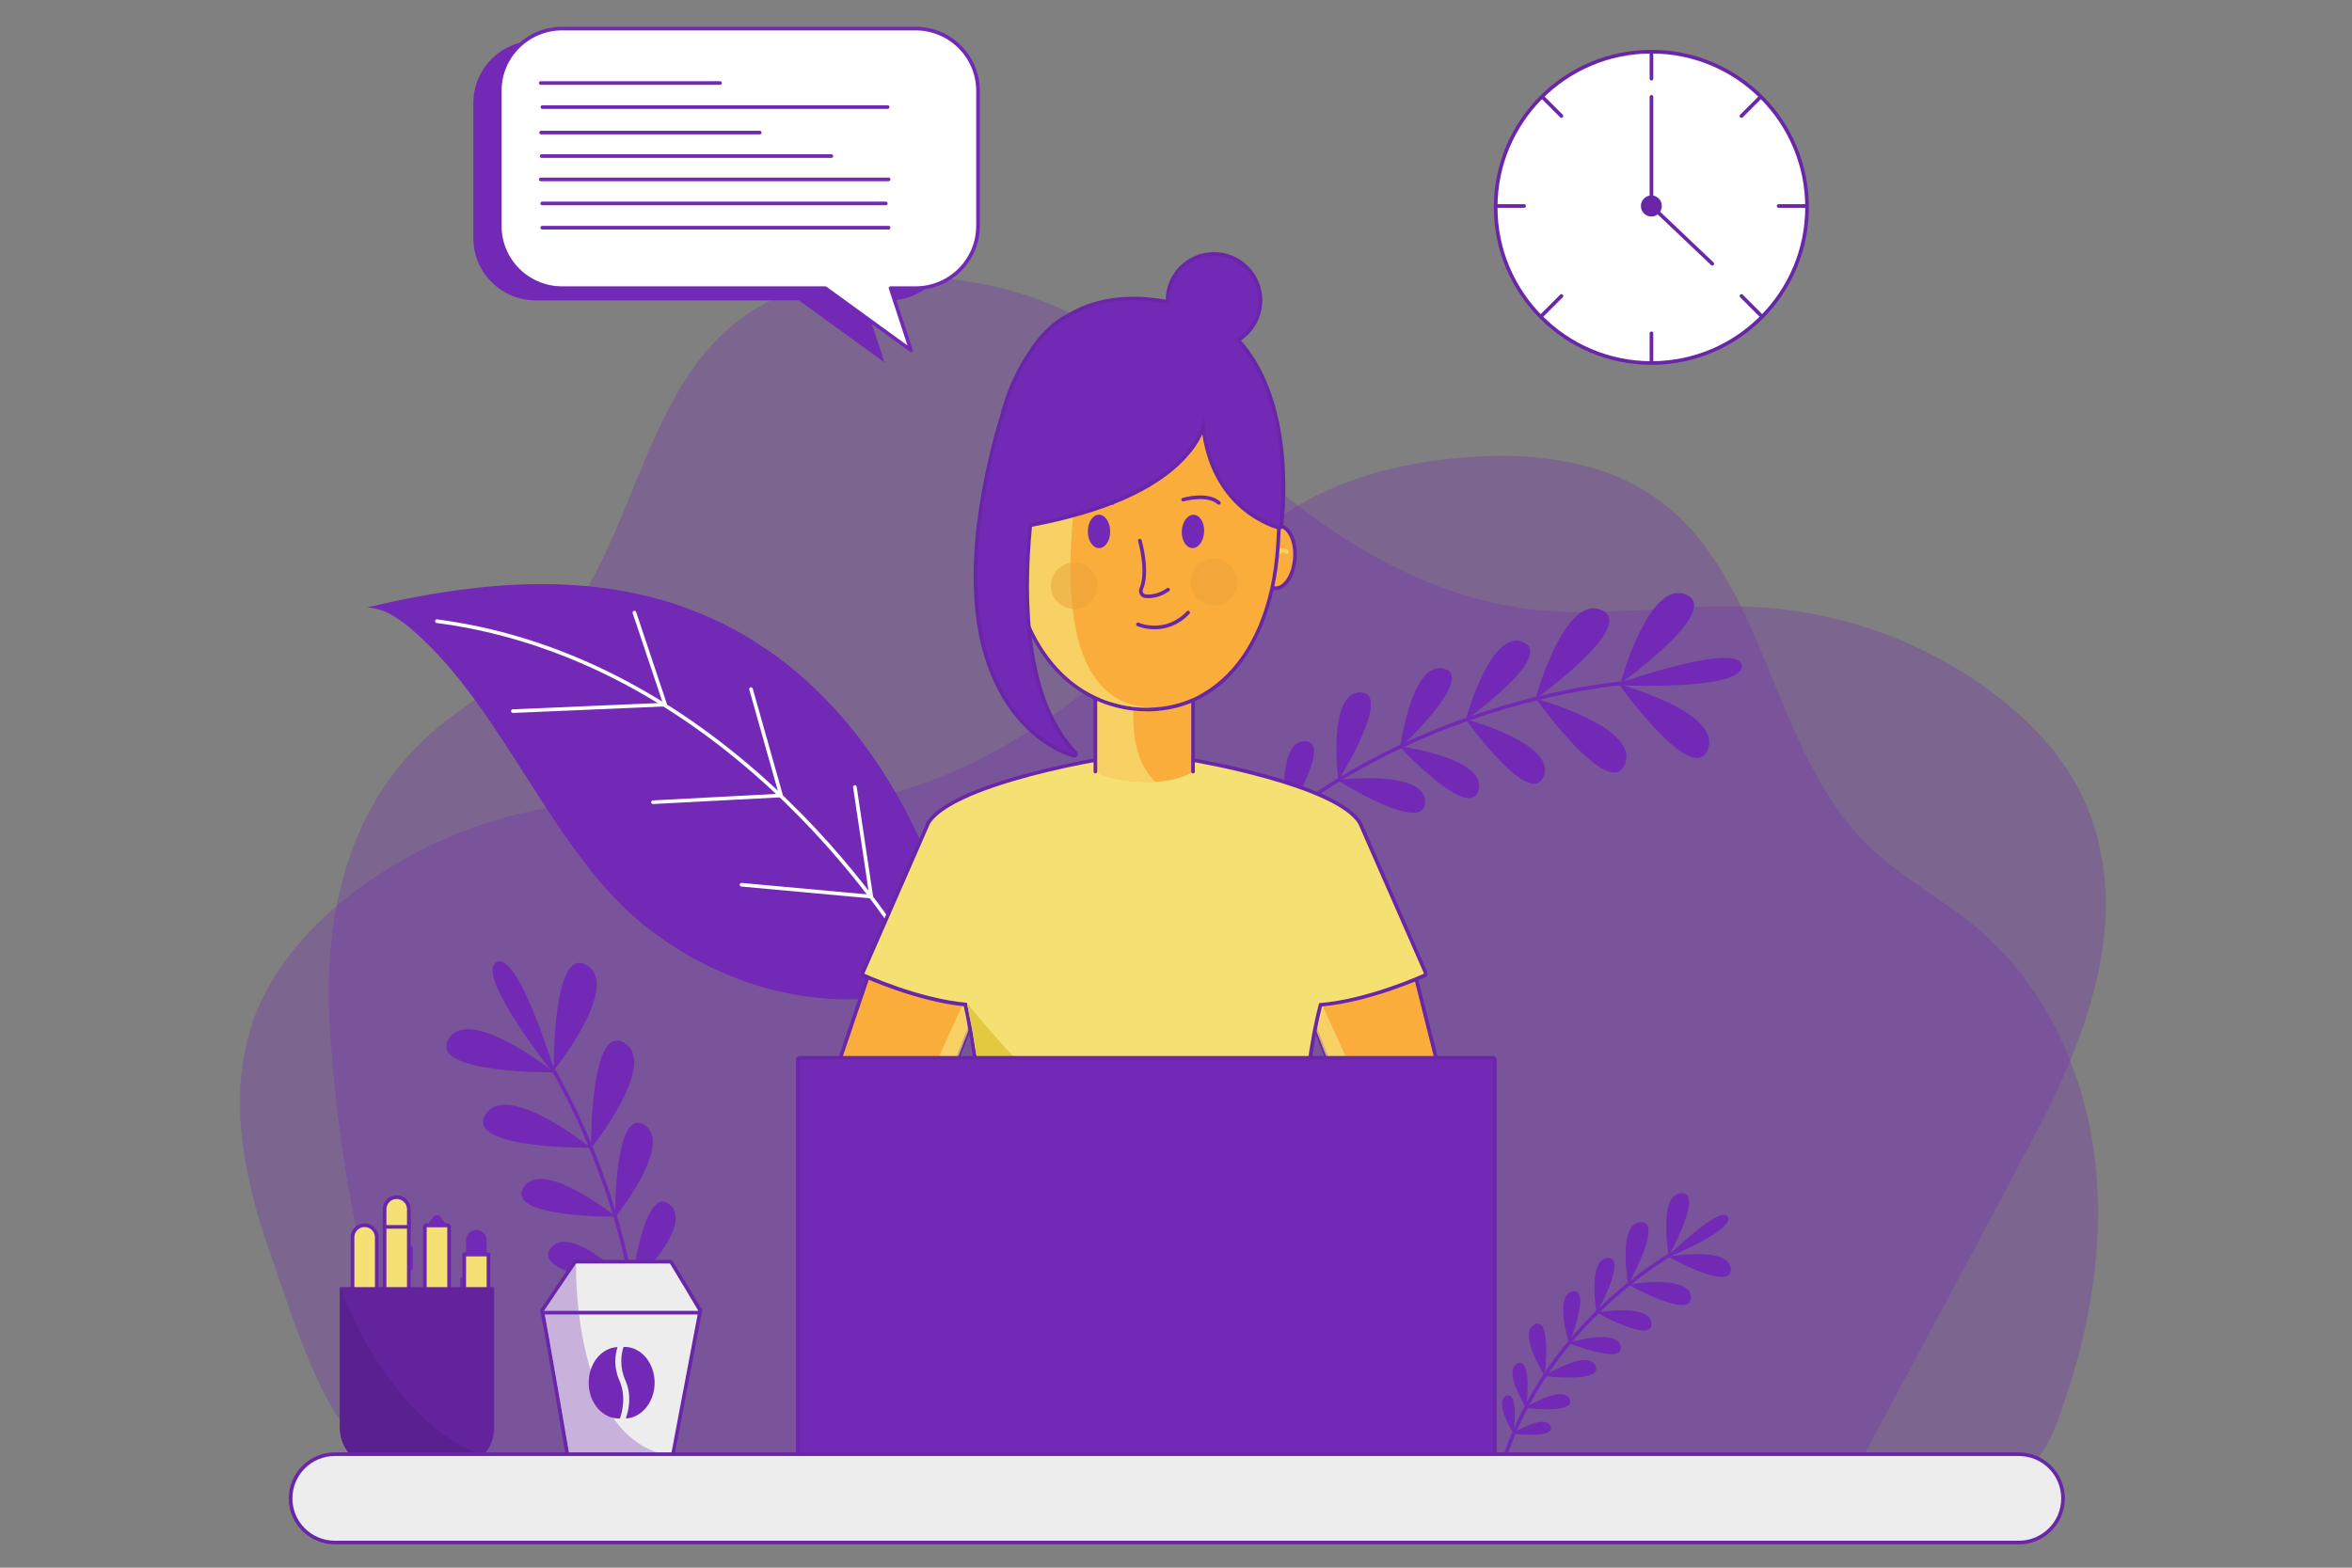 <svg id="eLQGmN9ZWFP1" xmlns="http://www.w3.org/2000/svg" xmlns:xlink="http://www.w3.org/1999/xlink"
    viewBox="0 0 1500 1000" shape-rendering="geometricPrecision" text-rendering="geometricPrecision">
    <rect x="0" y="0" width="1500" height="1000" fill="#808080" stroke="none"/>
    <style><![CDATA[
#eLQGmN9ZWFP63_tr {animation: eLQGmN9ZWFP63_tr__tr 6000ms linear infinite normal forwards}@keyframes eLQGmN9ZWFP63_tr__tr { 0% {transform: translate(742.9px,613.4px) rotate(0deg);animation-timing-function: cubic-bezier(0.42,0,0.58,1)} 50% {transform: translate(742.9px,613.4px) rotate(11.32deg);animation-timing-function: cubic-bezier(0.42,0,0.58,1)} 100% {transform: translate(742.9px,613.4px) rotate(0deg)}} #eLQGmN9ZWFP99_tr {animation: eLQGmN9ZWFP99_tr__tr 6000ms linear infinite normal forwards}@keyframes eLQGmN9ZWFP99_tr__tr { 0% {transform: translate(634.8px,647.3px) rotate(0deg);animation-timing-function: cubic-bezier(0.42,0,0.58,1)} 50% {transform: translate(634.8px,647.3px) rotate(17.049deg);animation-timing-function: cubic-bezier(0.42,0,0.58,1)} 100% {transform: translate(634.8px,647.3px) rotate(0deg)}} #eLQGmN9ZWFP199_tr {animation: eLQGmN9ZWFP199_tr__tr 6000ms linear infinite normal forwards}@keyframes eLQGmN9ZWFP199_tr__tr { 0% {transform: translate(1010.506px,209.9px) rotate(0deg);animation-timing-function: cubic-bezier(0.42,0,0.58,1)} 50% {transform: translate(1010.506px,209.9px) rotate(179.431deg);animation-timing-function: cubic-bezier(0.42,0,0.58,1)} 100% {transform: translate(1010.506px,209.9px) rotate(360.422deg)}} #eLQGmN9ZWFP256_to {animation: eLQGmN9ZWFP256_to__to 6000ms linear infinite normal forwards}@keyframes eLQGmN9ZWFP256_to__to { 0% {transform: translate(502.4px,204.15px);animation-timing-function: cubic-bezier(0.42,0,0.58,1)} 50% {transform: translate(437.843px,204.15px);animation-timing-function: cubic-bezier(0.42,0,0.58,1)} 100% {transform: translate(502.4px,204.15px)}}
]]></style>
    <g transform="matrix(1.162 0 0 1.162-120.979-112.503)">
        <g>
            <path
                d="M253.2,787.2c-15.2-42.5-25.1-89.8-9.4-132.1c10.6-28.5,32.2-51.9,56.6-70.1c38.2-28.3,84.8-45.2,132.2-48.1c43.5-2.7,87.3,6.1,130.6,1.1c68.1-7.9,127.8-49.4,176.9-97.1c24.5-23.8,47.7-49.8,77.2-67c28.3-16.5,61-24.1,93.7-26.2c34.9-2.4,71.9,1.9,100.8,21.7c62.6,43.1,63.4,139.1,118,192c17.8,17.2,40.3,28.8,59.2,44.7c37.2,31.2,59,78.4,64.8,126.6c5.9,48.1-3.2,97.3-19.9,142.8-3.5,9.5-7.6,19.2-15.3,25.6-1.2,1-2.5,1.9-3.9,2.7h-881.7c-10.6-3.1-21.3-6.4-27.4-10.9-25.5-19-41.9-76.5-52.4-105.7Z"
                opacity="0.3" fill="#7229b5" />
            <path
                d="M1193,772.6c-23.2,43.5-46.6,86.9-69.8,130.4-3.1,5.8-6.4,11.9-11.9,15.6-7.1,4.8-16.3,4.8-24.9,4.5-46.3-1.3-92.6-2.1-139-2.6q-160.2-1.4-320.4-2.9-71.9-.6-143.8-1.3c-31.3-.3-62.5.9-93.8,1-15.9.1-32.7-3-44.5-13.7-9.8-8.9-14.7-21.8-18.9-34.4-22.9-67.4-36.7-137.9-40.9-209-3.7-61,9.9-122.6,58.7-163.6c18.2-15.3,39.8-26.4,56.9-42.9c52.4-50.8,53.1-142.9,113.3-184.3c27.7-19,63.2-23.1,96.7-20.9c31.4,2.1,62.8,9.4,90,25.2c28.3,16.5,50.5,41.5,74,64.4c47.2,45.8,104.5,85.5,169.9,93.2c41.5,4.8,83.6-3.7,125.3-1.1c45.6,2.7,90.2,19,126.9,46.2c23.5,17.4,44.2,39.9,54.4,67.3c22.2,59.9-2.1,122.7-30.2,176q-13.9,26.5-28,52.9Z"
                opacity="0.3" fill="#7229b5" />
        </g>
        <g>
            <g>
                <g>
                    <g>
                        <path
                            d="M1020.6,786.5c5.7-.9,32.9-4.5,33.4,7c.6,12.8-34.4-6.9-34.4-6.9s.4,0,1-.1Z"
                            fill="#7229b5" />
                    </g>
                    <g>
                        <path d="M1020,786.2c0,0,19.7-35,6.8-34.4-12.8.6-6.8,34.4-6.8,34.4Z"
                            fill="#7229b5" />
                    </g>
                    <g>
                        <path d="M997.8,802c0,0,34.9,19.7,34.4,6.9-.6-12.9-34.4-6.9-34.4-6.9Z"
                            fill="#7229b5" />
                    </g>
                    <g>
                        <path d="M997.7,802c0,0,19.7-34.9,6.8-34.3-12.8.5-6.8,34.3-6.8,34.3Z"
                            fill="#7229b5" />
                    </g>
                    <g>
                        <path d="M980.3,817.3c0,0,30.7,17.3,30.2,6.1-.6-11.3-30.2-6.1-30.2-6.1Z"
                            fill="#7229b5" />
                    </g>
                    <g>
                        <path d="M980.4,817.6c0,0,17.3-30.7,6-30.2-11.2.6-6,30.2-6,30.2Z"
                            fill="#7229b5" />
                    </g>
                    <g>
                        <path d="M964.8,834c0,0,30.6,12.4,28.8,2-1.9-10.4-28.8-2-28.8-2Z"
                            fill="#7229b5" />
                    </g>
                    <g>
                        <path d="M965.3,834.5c0,0,12.4-30.6,2-28.8s-2,28.8-2,28.8Z" fill="#7229b5" />
                    </g>
                    <g>
                        <g>
                            <path d="M951.5,852.2c0,0,32.8,4,28.3-5.6-4.4-9.6-28.3,5.6-28.3,5.6Z"
                                fill="#7229b5" />
                        </g>
                        <g>
                            <path d="M951.9,852.1c0,0,4.1-32.7-5.5-28.3-9.6,4.5,5.5,28.3,5.5,28.3Z"
                                fill="#7229b5" />
                        </g>
                    </g>
                    <g>
                        <g>
                            <path d="M941.1,869.7c0,0,28.4,3.5,24.5-4.8-3.8-8.3-24.5,4.8-24.5,4.8Z"
                                fill="#7229b5" />
                        </g>
                        <g>
                            <path d="M941.8,869.8c0,0,3.5-28.3-4.8-24.5-8.3,3.9,4.8,24.5,4.8,24.5Z"
                                fill="#7229b5" />
                        </g>
                    </g>
                    <g>
                        <g>
                            <path d="M934.1,883.8c0,0,24.3,3,21-4.1s-21,4.1-21,4.1Z" fill="#7229b5" />
                        </g>
                        <g>
                            <path d="M934.9,884c0,0,3-24.2-4.1-20.9s4.1,20.9,4.1,20.9Z"
                                fill="#7229b5" />
                        </g>
                    </g>
                </g>
            </g>
            <path d="M1018.1,787.7c0,0,38.4-15.7,34.4-22.9-4.1-7.1-34.4,22.9-34.4,22.9Z"
                fill="#7229b5" />
            <path d="M1025.7,782.8c0,0-84.6,44.1-102.2,139" fill="none" stroke="#7229b5"
                stroke-width="2" />
        </g>
        <g>
            <g>
                <g>
                    <g>
                        <path
                            d="M408.1,685.5c0,0-69.3.7-57.8-18.3c10.4-17,48.6,11.1,56.4,17.1.9.8,1.4,1.2,1.4,1.2Z"
                            fill="#7229b5" />
                    </g>
                    <g>
                        <path d="M408,684.5c0,0-.8-69.4,18.2-57.8s-18.2,57.8-18.2,57.8Z"
                            fill="#7229b5" />
                    </g>
                    <g>
                        <path d="M428.4,726.9c0,0-69.4.8-57.8-18.2s57.8,18.2,57.8,18.2Z"
                            fill="#7229b5" />
                    </g>
                    <g>
                        <path d="M428.5,727.1c0,0-.7-69.4,18.3-57.8c18.9,11.6-18.3,57.8-18.3,57.8Z"
                            fill="#7229b5" />
                    </g>
                    <g>
                        <path d="M442.1,764.7c0,0-60.8.7-50.7-16c10.2-16.6,50.7,16,50.7,16Z"
                            fill="#7229b5" />
                    </g>
                    <g>
                        <path d="M441.7,765.1c0,0-.6-60.9,16-50.8c16.7,10.2-16,50.8-16,50.8Z"
                            fill="#7229b5" />
                    </g>
                    <g>
                        <path d="M451.7,802.9c0,0-56.7-6.7-45.2-21c11.4-14.2,45.2,21,45.2,21Z"
                            fill="#7229b5" />
                    </g>
                    <g>
                        <path d="M450.6,803.2c0,0,6.7-56.7,21-45.2c14.2,11.4-21,45.2-21,45.2Z"
                            fill="#7229b5" />
                    </g>
                </g>
            </g>
            <path d="M409.6,688.4c0,0-45.1-55.9-33.1-63.3c12.1-7.5,33.1,63.3,33.1,63.3Z"
                fill="#7229b5" />
            <path d="M402.1,674.6c0,0,56,84,55.3,196.4" fill="none" stroke="#7229b5"
                stroke-width="2" stroke-linecap="round" stroke-linejoin="round" />
        </g>
        <g id="eLQGmN9ZWFP63_tr" transform="translate(742.9,613.4) rotate(0)">
            <g transform="translate(-742.9,-613.4)">
                <g>
                    <g>
                        <g>
                            <path
                                d="M994.3,472.9c9.5,2.8,54.7,17.1,47.1,35.5-8.5,20.5-48.8-36-48.8-36s.6.1,1.7.5Z"
                                fill="#7229b5" />
                        </g>
                        <g>
                            <path
                                d="M993.5,472c0,0,56.5-40.3,35.9-48.8-20.5-8.5-35.9,48.8-35.9,48.8Z"
                                fill="#7229b5" />
                        </g>
                        <g>
                            <path d="M947.1,480.4c0,0,40.3,56.5,48.8,36s-48.8-36-48.8-36Z"
                                fill="#7229b5" />
                        </g>
                        <g>
                            <path d="M946.9,480.4c0,0,56.5-40.2,36-48.8-20.5-8.5-36,48.8-36,48.8Z"
                                fill="#7229b5" />
                        </g>
                        <g>
                            <path
                                d="M908.5,491.6c0,0,35.3,49.6,42.8,31.5c7.5-18-42.8-31.5-42.8-31.5Z"
                                fill="#7229b5" />
                        </g>
                        <g>
                            <path
                                d="M908.5,492.1c0,0,49.6-35.3,31.5-42.8-18-7.4-31.5,42.8-31.5,42.8Z"
                                fill="#7229b5" />
                        </g>
                        <g>
                            <path
                                d="M872,506.4c0,0,38.8,41.8,43.6,24.2c4.8-17.7-43.6-24.2-43.6-24.2Z"
                                fill="#7229b5" />
                        </g>
                        <g>
                            <path
                                d="M872.5,507.4c0,0,41.8-38.8,24.1-43.5-17.6-4.8-24.1,43.5-24.1,43.5Z"
                                fill="#7229b5" />
                        </g>
                        <g>
                            <g>
                                <path
                                    d="M837.9,525c0,0,48.3,30.4,48.4,12.1c0-18.3-48.4-12.1-48.4-12.1Z"
                                    fill="#7229b5" />
                            </g>
                            <g>
                                <path
                                    d="M838.6,525.3c0,0,30.4-48.3,12.1-48.4-18.3,0-12.1,48.4-12.1,48.4Z"
                                    fill="#7229b5" />
                            </g>
                        </g>
                        <g>
                            <g>
                                <path d="M808.7,544.8c0,0,41.9,26.3,42,10.5c0-15.8-42-10.5-42-10.5Z"
                                    fill="#7229b5" />
                            </g>
                            <g>
                                <path
                                    d="M809.7,545.6c0,0,26.4-41.9,10.5-41.9-15.8-.1-10.5,41.9-10.5,41.9Z"
                                    fill="#7229b5" />
                            </g>
                        </g>
                        <g>
                            <g>
                                <path
                                    d="M787.5,561.8c0,0,35.7,22.5,35.8,8.9c0-13.5-35.8-8.9-35.8-8.9Z"
                                    fill="#7229b5" />
                            </g>
                            <g>
                                <path d="M788.5,562.7c0,0,22.4-35.8,8.9-35.8s-8.9,35.8-8.9,35.8Z"
                                    fill="#7229b5" />
                            </g>
                        </g>
                    </g>
                </g>
                <path d="M989.4,472.9c0,0,71.7,3.6,70.6-10.6-1.1-14.1-70.6,10.6-70.6,10.6Z"
                    fill="#7229b5" />
                <path d="M1004.9,470.9c0,0-164.8,6.9-262,142.5" fill="none" stroke="#7229b5"
                    stroke-width="2" />
            </g>
        </g>
        <g id="eLQGmN9ZWFP99_tr" transform="translate(634.8,647.3) rotate(0)">
            <g transform="translate(-634.8,-647.3)">
                <g>
                    <g>
                        <path
                            d="M459.1,605.9C407.5,565.6,381,486.5,331,443.1c-7.7-6.7-16.1-12.5-25.5-12.8c75.4-18,153.9-22.8,221,24.1c36.4,25.4,66.4,64.6,86.6,112.7c1.3,3.3,22.1,64.2,19.5,65.3C574.3,657.5,509,645,459.1,605.9Z"
                            fill="#7229b5" />
                    </g>
                </g>
                <g>
                    <path d="M602.8,619.2c0,0-92.6-159.5-258.9-181.4" fill="none" stroke="#fff"
                        stroke-width="2" stroke-linecap="round" stroke-linejoin="round" />
                    <path d="M452.3,433.1l16.9,50.5-83.6,3.6" fill="none" stroke="#fff"
                        stroke-width="2" stroke-linecap="round" stroke-linejoin="round" />
                    <path d="M516.3,475.1l16.5,58.4-70.3,3.7" fill="none" stroke="#fff"
                        stroke-width="2" stroke-linecap="round" stroke-linejoin="round" />
                    <path d="M573.3,528.8l9,60.2-71.2-6.5" fill="none" stroke="#fff"
                        stroke-width="2" stroke-linecap="round" stroke-linejoin="round" />
                </g>
            </g>
        </g>
        <g>
            <g>
                <g>
                    <g>
                        <g>
                            <path
                                d="M653.6,617.1l-11.5,29.1-75.6,192.2-7.9-28.5-8.4-87.7l32.4-95.6Z"
                                fill="#faad3b" stroke="#6a26a8" stroke-width="2" />
                            <g style="mix-blend-mode:multiply" opacity="0.7">
                                <path d="M642.1,646.2L566.5,838.4l-7.9-28.5l75.6-165.4Z"
                                    fill="#f5e073" />
                            </g>
                        </g>
                        <g>
                            <path d="M912,756.3l-10,50.3-6.3,31.8L820,646.2l-11.5-29.1l71,9.5Z"
                                fill="#faad3b" stroke="#6a26a8" stroke-width="2" />
                            <g style="mix-blend-mode:multiply" opacity="0.7">
                                <path d="M902,806.6l-6.3,31.8L820,646.2l8-1.7Z" fill="#f5e073" />
                            </g>
                        </g>
                        <g>
                            <g>
                                <g>
                                    <path
                                        d="M646.6,757.3q-.4,0-.7-.3c-.2-.2-.3-.5-.3-.7q0-2.5-.1-4.9v-2.4l-.1-1.4q0-1.2-.1-2.5-.2-2.8-.3-5.6-.4-5-.8-9.9v-.5q-.1-.6-.1-1.1l-.1-2.2v-1.2q-.1-1.3-.2-2.6l-.3-5.6q-.3-5-.7-9.9l-.3-2.9-.3-3.2c-.1-1.1-.2-2.1-.3-3l-.2-1.3q-.2-1.8-.4-3.5l-.1-1.1-.4-3q-.2-1.4-.4-2.8v-.6q-.2-1.2-.4-2.3l-.5-3.8q-.2-.9-.3-1.8c-.1-1-.3-1.9-.4-2.8q-.7-4-1.3-7.9c-.2-.7-.3-1.4-.4-2.1q-.4-2.4-.9-4.8l-.2-1.1q-.3-1.7-.7-3.3-.7-3.7-1.3-6.9c-26.4-2.6-55.6-15.9-55.9-16-.5-.3-.8-.9-.5-1.4l36-82.3c8.2-13,40.4-23,65.9-29.2c12.9-3,23.1-4.9,25.4-5.3q.2-.1.4-.1c0,0,26.4,2.4,26.4,2.4s27.2-2.4,27.2-2.4q.2,0,.4.1c5.3.9,78.4,13.9,91.2,34.4l36.1,82.4c.2.5,0,1.1-.5,1.4-.3.1-30.5,13.9-57.2,16.1-11.4,43.8-10.7,104.6-10.7,105.2s-.5,1-1,1l-25.1.4-37.9.6-44.1.7-5.2.1c0,0-58.3.9-58.3.9Z"
                                        fill="#f5e073" />
                                    <path
                                        d="M705.5,513l.5.1l25.6,2.3l27.1-2.4q.1,0,.2,0q.3,0,.7.2c5.8.9,78.7,14,91.7,34.7q.1.2.2.3l36,82.3c.4,1,0,2.2-1,2.7-1.2.5-30.2,13.7-56.8,16.1C818.5,693,819.2,753,819.2,753.6c0,1.1-.9,2-2,2l-25.1.4-37.9.6-44.1.7-5.2.1-23.1.3-35.1.6q-.1,0-.1,0c-.5,0-1-.2-1.4-.6s-.6-.9-.6-1.4c0-1.5,0-3-.1-4.9v-2.5l-.1-1.2q0-1.3-.1-2.5-.2-2.8-.3-5.6c-.3-3.7-.5-7-.8-10v-.5q-.1-.5-.1-1.1v-.6l-.1-1.6v-1.2q-.1-1.2-.2-2.5l-.3-5.6c-.2-3.3-.4-6.6-.7-9.9l-.1-1.4-.2-1.4q-.1-.9-.1-1.7-.1-.8-.2-1.6v-.2q-.2-1.4-.3-2.8l-.2-1.4q-.2-1.7-.4-3.3q0-.3,0-.6c-.1-.2-.1-.4-.1-.6l-.3-2-.1-1q-.2-1.4-.4-2.8v-.4q-.2-1.3-.4-2.5l-.2-1.4-.2-1.4-.1-1q-.1-.9-.3-1.8c-.1-.9-.3-1.8-.4-2.7q-.7-4.1-1.3-7.9c-.2-.7-.3-1.4-.4-2.2q-.4-2.3-.9-4.6l-.2-1.2c-.2-1.1-.4-2.2-.6-3.3q-.7-3.3-1.3-6.2c-26.3-2.7-54.3-15.5-55.5-16-.9-.5-1.4-1.7-1-2.7l36.1-82.3q.1-.1.1-.3c8.3-13.1,40.8-23.3,66.5-29.4c12.5-3,22.6-4.9,25.2-5.3q.4-.2.8-.2.1,0,.2,0Zm26.1,4.4l-25.7-2.3-.6-.1-.1.1c-.1,0-11.1,1.9-25.4,5.3-23.9,5.7-57.2,15.8-65.3,28.6l-36,82.3c0,0,29.6,13.7,56.3,16q.7,3.6,1.5,7.7.3,1.6.7,3.3.5,2.9,1.1,5.9.2,1.1.3,2.1.7,3.9,1.3,8q.3,1.3.5,2.7c.1.9.3,1.9.4,2.8q.2,1.4.4,2.8t.4,2.9q.2,1.4.4,2.9.2,1.4.4,2.9q0,.6.1,1.2c.2,1.6.4,3.2.6,4.8q.1,1.5.3,3q.1,1.6.3,3.2.1,1.5.3,2.9.4,5,.7,10q.2,2.8.3,5.6c.1,1.2.2,2.5.2,3.7c0,.7.1,1.5.1,2.2c0,.6.1,1.1.1,1.6q.4,4.9.8,10q.1,2.8.3,5.6.1,1.8.2,3.7q0,1.3,0,2.6.1,2.4.1,4.9l35.2-.6l23-.3l5.3-.1l44.1-.7L792,754l25.2-.4c0,0-.9-61.6,10.9-106.1c27-2.1,57.6-16.2,57.6-16.2L849.6,549c-12.9-20.6-90.4-33.9-90.7-33.9v-.1Z"
                                        fill="#6a26a8" fill-rule="evenodd" />
                                </g>
                            </g>
                        </g>
                        <path
                            d="M754.2,754.6l-44.1.7-5.3.1-58.2.9q0-2.5-.1-4.9q0-1.3,0-2.6-.1-1.9-.2-3.7-.2-2.8-.3-5.6-.4-5.1-.8-10c0-.5-.1-1-.1-1.6c0-.7-.1-1.5-.1-2.2c0-1.2-.1-2.5-.2-3.7q-.1-2.8-.3-5.6-.3-5-.7-10-.2-1.4-.3-2.9-.2-1.6-.3-3.2-.2-1.5-.3-3c-.2-1.6-.4-3.2-.6-4.8q-.1-.6-.1-1.2-.2-1.5-.4-2.9-.2-1.5-.4-2.9-.2-1.5-.4-2.9t-.4-2.8c-.1-.9-.3-1.9-.4-2.8q-.2-1.4-.5-2.7-.6-4.1-1.3-8-.1-1-.3-2.1-.6-3-1.1-5.9-.4-1.7-.7-3.3-.8-4.1-1.5-7.7c0,0,56.5,72.8,119.4,107.3Z"
                            fill="#e3c940" />
                    </g>
                    <g>
                        <g>
                            <g>
                                <path
                                    d="M758.9,459.8v60.6c0,0-6.3,4.8-20.7,5.6q-2.1.1-4.4.1c-10,0-17.4-1.5-22.1-3-4.3-1.4-6.4-2.7-6.4-2.7v-54.1Z"
                                    fill="#faad3b" />
                                <g style="mix-blend-mode:multiply" opacity="0.7">
                                    <path
                                        d="M738.2,526q-2.1.1-4.4.1c-10,0-17.4-1.5-22.1-3-4.3-1.4-6.4-2.7-6.4-2.7v-49.8L726.8,481c0,0-4.8,29.4,11.4,45Z"
                                        fill="#f5e073" />
                                </g>
                                <path d="M705.3,520.4v-54.1l53.6-6.5v60.6" fill="none"
                                    stroke="#6a26a8" stroke-width="2" stroke-linecap="round"
                                    stroke-linejoin="round" />
                            </g>
                            <g>
                                <g>
                                    <g>
                                        <path
                                            d="M667.5,401.9c.6,9.5-3.2,17.4-8.5,17.8-5.4.4-10.3-6.9-10.9-16.4-.7-9.4,3.1-17.4,8.4-17.7c5.4-.4,10.3,6.9,11,16.3Z"
                                            fill="#faad3b" stroke="#6a26a8" stroke-width="2" />
                                        <g style="mix-blend-mode:multiply">
                                            <g style="mix-blend-mode:multiply" opacity="0.7">
                                                <path
                                                    d="M651.7,399c1.4-1.4,3.6-1.5,5.3-.5c2,1.2,2.7,3.5,3.3,5.6.5,1.4-1.8,2-2.2.6-.4-1.2-.7-2.6-1.6-3.6-.8-.9-2.2-1.4-3.2-.5-1,1.1-2.7-.6-1.6-1.6Z"
                                                    fill="#f5e073" />
                                            </g>
                                        </g>
                                    </g>
                                    <g>
                                        <path
                                            d="M806.3,385.6c5.4.3,9.2,8.3,8.5,17.7-.7,9.5-5.6,16.8-10.9,16.4-5.4-.4-9.2-8.3-8.5-17.8.7-9.4,5.6-16.7,10.9-16.3Z"
                                            fill="#faad3b" stroke="#6a26a8" stroke-width="2" />
                                        <g style="mix-blend-mode:multiply">
                                            <g style="mix-blend-mode:multiply" opacity="0.7">
                                                <path
                                                    d="M809.5,400.6c-.9-.9-2.3-.4-3.1.5-.9,1-1.3,2.4-1.6,3.6-.5,1.4-2.7.8-2.3-.6.6-2.1,1.4-4.4,3.3-5.6c1.7-1,3.9-.9,5.4.5c1,1-.6,2.7-1.7,1.6Z"
                                                    fill="#f5e073" />
                                            </g>
                                        </g>
                                    </g>
                                    <g>
                                        <g>
                                            <g>
                                                <path
                                                    d="M733.7,486.3c-5.8,0-11.5-.7-17-2.2-4.2-1.1-8.2-2.5-11.9-4.3-1.3-.7-2.6-1.3-3.7-1.9-1.8-1-3.7-2.3-5.8-3.7-16.7-11.7-28.4-31-33.8-55.9-2.4-11.1-3.5-23.2-3.4-36-.1-3.1-.1-6.1.1-9v-.3-.1c1.7-30.6,16.1-57.4,38.5-71.8q2.3-1.5,4.6-2.7c8.8-4.9,18.3-7.5,28.2-7.7q.9,0,1.8,0c12.4,0,24.7,3.7,35.5,10.9c20,13.1,34.3,37.1,38.2,64l.1,1c.5,3.7.9,7.5,1,11.3q0,4.1,0,7.9l-.2,3.7c-.3,8.7-1.1,17.1-2.6,25-5.4,29.7-19.1,52.3-38.5,63.5q-2.2,1.4-5.1,2.8l-.6-.8.4.9-.2.1c-7.3,3.2-15.2,5-23.5,5.3q-1.1,0-2.1,0Z"
                                                    fill="#faad3b" />
                                                <path
                                                    d="M767.4,300.7c20.2,13.3,34.7,37.5,38.6,64.8l.1.9c.5,3.8.9,7.7,1,11.5q0,4.1,0,8l-.2,3.7c-.3,8.7-1.2,17.2-2.6,25.1-5.5,30-19.3,52.8-38.9,64.2-1.5.9-3.3,1.9-5.3,2.8l-.2.1-.2.1c-7.4,3.3-15.4,5.1-23.9,5.4q-1.1,0-2.1,0c-5.9,0-11.7-.7-17.3-2.2-4.2-1.1-8.2-2.6-12-4.4q-2.1-1-3.8-1.9c-1.8-1.1-3.8-2.3-5.9-3.8-16.9-11.8-28.7-31.4-34.2-56.5-2.4-11.1-3.5-23.3-3.4-36.1-.1-3.2-.1-6.3.1-9.1q0-.3,0-.5c1.8-30.9,16.3-58,39-72.5c1.5-1,3.1-2,4.6-2.8c9-4.9,18.6-7.5,28.6-7.8q1,0,1.9,0c12.6,0,25,3.8,36.1,11Zm-37.9-9c-9.9.2-19.3,2.9-27.7,7.6q-2.3,1.2-4.6,2.6c-21.5,13.8-36.3,40.4-38,71.3c0,.1,0,.1,0,.1q-.2,4.5-.1,9c-.1,13.2,1.1,25.1,3.3,35.8c5.7,26,18,44.4,33.4,55.3c1.9,1.3,3.8,2.5,5.8,3.6q1.8,1,3.7,1.9c3.7,1.8,7.6,3.2,11.6,4.2c5.5,1.5,11.1,2.2,16.8,2.2q1,0,2.1,0c8.1-.3,15.9-2,23.1-5.3q.2,0,.4-.1c1.7-.8,3.4-1.7,5-2.7c18.6-10.8,32.5-32.2,38.1-62.9c1.3-7.7,2.2-15.9,2.5-24.8q.1-1.8.2-3.7q0-3.8,0-7.8c-.1-3.9-.5-7.6-1-11.3l-.1-1c-4-27.4-18.3-50.5-37.7-63.3-10.5-6.9-22.4-10.7-35-10.7q-.9,0-1.8,0Z"
                                                    fill="#6a26a8" fill-rule="evenodd" />
                                            </g>
                                            <path
                                                d="M745.2,420.5c-4.8,3.4-9.3,3.9-12.4,3.6-1.9-.2-3.1-2.2-2.3-4.1c4.1-9.5-.8-26.4-.8-26.4"
                                                fill="none" stroke="#6a26a8" stroke-width="2"
                                                stroke-linecap="round" stroke-linejoin="round" />
                                            <path d="M728.7,439.6c0,0,15.1,6.6,27.5-6.5" fill="none"
                                                stroke="#6a26a8" stroke-width="2"
                                                stroke-linecap="round" stroke-linejoin="round" />
                                            <path d="M753.5,371.1c0,0,13.2-3.9,19.6,1.8" fill="none"
                                                stroke="#6a26a8" stroke-width="2"
                                                stroke-linecap="round" stroke-linejoin="round" />
                                            <path d="M695.3,371.1c0,0,13.2-3.9,19.5,1.8" fill="none"
                                                stroke="#6a26a8" stroke-width="2"
                                                stroke-linecap="round" stroke-linejoin="round" />
                                            <g style="mix-blend-mode:multiply" opacity="0.7">
                                                <path
                                                    d="M735.8,485.3c-6.4.2-12.8-.5-18.9-2.2-4-1-7.9-2.4-11.6-4.2q-1.9-.9-3.7-1.9c-2-1.1-3.9-2.3-5.8-3.6-15.4-10.9-27.7-29.3-33.4-55.3-2.2-10.7-3.4-22.6-3.3-35.8q-.1-4.5.1-9c0,0,0,0,0-.1c1.7-30.9,16.5-57.5,38-71.3l5.4,22.5c0,0-26.5,103.8,2.7,144.7c6.8,9.5,16.6,15.6,30.5,16.2Z"
                                                    fill="#f5e073" />
                                            </g>
                                        </g>
                                        <g>
                                            <g style="mix-blend-mode:multiply" opacity="0.5">
                                                <path
                                                    d="M782.8,419.3c-1.6,6.9-8.5,11.2-15.4,9.5-6.8-1.6-11.1-8.5-9.5-15.4c1.7-6.8,8.6-11.1,15.4-9.5c6.9,1.7,11.2,8.6,9.5,15.4Z"
                                                    fill="#e8a137" />
                                                <path
                                                    d="M706.1,421.3c-1.6,6.9-8.5,11.2-15.4,9.5-6.8-1.6-11.1-8.5-9.5-15.3c1.7-6.9,8.5-11.2,15.4-9.5c6.9,1.6,11.2,8.5,9.5,15.3Z"
                                                    fill="#e8a137" />
                                            </g>
                                            <g>
                                                <g>
                                                    <g>
                                                        <g>
                                                            <path
                                                                d="M765,388.1c0,5.1-2.7,9.4-6.1,9.6s-6.2-3.7-6.2-8.8c0-5,2.8-9.3,6.2-9.5s6.1,3.7,6.1,8.7Z"
                                                                fill="#7229b5" />
                                                            <path
                                                                d="M713.4,387.8c.3,5.1-2.2,9.5-5.6,9.9s-6.4-3.4-6.6-8.4c-.3-5.1,2.2-9.5,5.6-9.9s6.3,3.4,6.6,8.4Z"
                                                                fill="#7229b5" />
                                                        </g>
                                                    </g>
                                                </g>
                                            </g>
                                        </g>
                                    </g>
                                </g>
                            </g>
                        </g>
                    </g>
                </g>
            </g>
            <g>
                <path
                    d="M693.7,511.7q-.1,0-.3,0c-.9-.3-22.3-5.7-38.1-31.9-19.3-32.2-21-80-4.9-142c1.1-4.3,2.3-8.7,3.6-12.8.3-1,.6-2.1.9-3.2c3.7-12.3,8.6-22.9,14.6-31.7c6.2-9.5,13.3-16.3,21-20.1c10.2-6.1,22.2-9.3,35.6-9.3c6,0,12.3.6,18.8,1.8q0-.4,0-.8c0-14,11.4-25.5,25.5-25.5c14,0,25.5,11.5,25.5,25.5c0,8.9-4.7,17.1-12.2,21.8C816,318.9,807.4,385,807.3,385.7c0,.3-.2.5-.4.7q-.3.2-.6.2-.1,0-.2-.1c-.4-.1-36.6-9.2-41.6-55-4.5,13-22.6,40.1-94.9,53.7-4,41.2-2.8,96.1,24.8,124.8.3.3.4.8.1,1.2-.1.3-.5.5-.8.5Z"
                    fill="#7229b5" />
                <path
                    d="M770.4,237.2c13.5,0,24.5,11,24.5,24.5c0,9.3-5.2,17.4-12.8,21.5c33.4,35.3,24.2,102.4,24.2,102.4s-39.6-9.5-41.3-61.3c0,0-.1,42.2-96.3,60-4,40.3-3.5,96.7,25,126.4c0,0-81.9-19.8-42.4-172.6q1.8-6.8,3.7-12.8.4-1.6.9-3.2c3.4-11.6,8.2-22.3,14.4-31.4c6.5-9.9,13.4-16.3,20.6-19.8c9.7-5.8,21.3-9.2,35.2-9.2c6,0,12.4.6,19.3,1.9q.3.1.6.2-.1-1-.1-2.1c0-13.5,11-24.5,24.5-24.5Zm0-2c-14.5,0-26.3,11.7-26.5,26.1-6.2-1-12.1-1.6-17.8-1.6-13.6,0-25.7,3.2-36.1,9.4-7.9,3.9-15.1,10.8-21.3,20.5-6.1,8.8-11.1,19.5-14.8,31.9q-.4,1.5-.8,3.3c-1.3,4.1-2.6,8.4-3.7,12.8-16.1,62.3-14.4,110.3,5.1,142.7c15.9,26.6,37.8,32.1,38.7,32.3q.2.1.5.1c.7,0,1.4-.4,1.7-1c.5-.8.3-1.8-.3-2.4C667.9,481,666.6,427,670.5,386c39.6-7.5,67.8-19.9,83.9-37c4.8-5.1,7.8-9.8,9.6-13.8c3.1,20.9,12.8,33.5,21,40.7c10.4,9,20.4,11.5,20.9,11.6q.2.1.4.1.6,0,1.1-.4c.5-.3.8-.8.9-1.4.4-2.7,8.7-66.2-23.1-102.1c7.3-4.9,11.7-13.1,11.7-22c0-14.6-11.9-26.5-26.5-26.5Z"
                    fill="#6a26a8" fill-rule="evenodd" />
            </g>
        </g>
        <g>
            <path
                d="M543,903.3c-.5,0-1-.4-1-1v-223.9c0-.5.5-1,1-1h380.5c.5,0,1,.5,1,1v223.9c0,.6-.5,1-1,1Z"
                fill="#7229b5" />
            <path
                d="M925.5,678.5v223.8c0,1.1-.9,2-2,2h-380.5c-1.1,0-2-.9-2-2v-223.8c0-1.2.9-2,2-2h380.5c1.1,0,2,.8,2,2Zm-382.5,0v223.8h380.5v-223.8Z"
                fill="#6a26a8" fill-rule="evenodd" />
        </g>
        <g>
            <g>
                <path
                    d="M417.7,902.8c-.5,0-.9-.3-1-.8-3.9-23-14.3-83.2-14.9-85.2-.1-.3-.1-.7.1-.9.2-.3.5-.5.8-.5h84.7c.3,0,.6.2.8.4s.3.5.2.8l-15.2,79.7q0,.1,0,.2l-1.1,5.5c0,.5-.5.8-.9.8Z"
                    fill="#ededed" />
                <path
                    d="M489,815.2c.4.4.5,1,.4,1.6l-15.2,79.7q0,.1,0,.2l-1.1,5.5c-.2.9-1,1.6-1.9,1.6h-53.5c-1,0-1.8-.7-2-1.6-5.6-33-14.3-82.9-14.9-85.1-.2-.6-.1-1.3.3-1.8s1-.9,1.6-.9h84.7c.6,0,1.2.3,1.6.8Zm-86.3,1.2c.7,2,15,85.4,15,85.4h53.5l1-5.7h.1l15.1-79.7Zm84.8,2"
                    fill="#6a26a8" fill-rule="evenodd" />
            </g>
            <g>
                <path
                    d="M444.4,875.5q-.4,0-.8,0c-9,0-16.4-8.8-16.4-19.6c0-10.6,7-19.2,15.8-19.6-1.3,4.4-2.2,11,1.1,18.4c3.4,7.7,2,15.6.3,20.8Z"
                    fill="#7229b5" />
                <path
                    d="M447.6,875.5c1.8-5.2,3.2-13.1-.2-20.8-3.3-7.4-2.5-14-1.1-18.4q.3-.1.6-.1c9.1,0,16.5,8.8,16.5,19.7c0,10.5-7,19.1-15.8,19.6Z"
                    fill="#7229b5" />
            </g>
            <g>
                <path
                    d="M402.7,817.4c-.4,0-.7-.2-.9-.5-.1-.3-.1-.7.1-1l8.2-12.1l9.4-14c.2-.3.5-.4.8-.4h51.5c.4,0,.7.2.9.5l8.3,13.9l7.3,12.1c.2.3.2.7,0,1-.2.4-.5.5-.9.5Z"
                    fill="#ededed" />
                <path
                    d="M473.5,789.3l8.4,14l7.3,12.1c.3.6.3,1.4,0,2-.4.7-1,1-1.8,1h-84.7c-.7,0-1.4-.4-1.7-1-.4-.7-.4-1.5.1-2.1l8.1-12.1l9.4-13.9c.4-.6,1-.9,1.7-.9h51.5c.7,0,1.4.3,1.7.9Zm-53.2,1.1l-9.4,13.9-8.2,12.1h84.7l-7.2-12.1-8.4-13.9Z"
                    fill="#6a26a8" fill-rule="evenodd" />
            </g>
        </g>
        <g>
            <path
                d="M1095.9,210.6c0,47.2-38.2,85.5-85.4,85.5s-85.5-38.3-85.5-85.5s38.3-85.4,85.5-85.4s85.4,38.2,85.4,85.4Z"
                fill="#fff" stroke="#6a26a8" stroke-width="2" stroke-linecap="round"
                stroke-linejoin="round" />
            <g>
                <g>
                    <path d="M1010.5,125.2v14.8" fill="#fff" stroke="#6a26a8" stroke-width="2"
                        stroke-linecap="round" stroke-linejoin="round" />
                    <path d="M1010.5,279.8v14.8" fill="#fff" stroke="#6a26a8" stroke-width="2"
                        stroke-linecap="round" stroke-linejoin="round" />
                </g>
                <g>
                    <path d="M925.8,209.9h14.8" fill="#fff" stroke="#6a26a8" stroke-width="2"
                        stroke-linecap="round" stroke-linejoin="round" />
                    <path d="M1080.3,209.9h14.9" fill="#fff" stroke="#6a26a8" stroke-width="2"
                        stroke-linecap="round" stroke-linejoin="round" />
                </g>
            </g>
            <g>
                <g>
                    <path d="M950.6,150l10.5,10.5" fill="#fff" stroke="#6a26a8" stroke-width="2"
                        stroke-linecap="round" stroke-linejoin="round" />
                    <path d="M1059.9,259.3l10.5,10.5" fill="#fff" stroke="#6a26a8" stroke-width="2"
                        stroke-linecap="round" stroke-linejoin="round" />
                </g>
                <g>
                    <path d="M950.6,269.8l10.5-10.5" fill="#fff" stroke="#6a26a8" stroke-width="2"
                        stroke-linecap="round" stroke-linejoin="round" />
                    <path d="M1059.9,160.5l10.5-10.5" fill="#fff" stroke="#6a26a8" stroke-width="2"
                        stroke-linecap="round" stroke-linejoin="round" />
                </g>
            </g>
            <path
                d="M1016.2,209.9c0,3.2-2.6,5.8-5.7,5.8-3.2,0-5.8-2.6-5.8-5.8s2.6-5.8,5.8-5.8c3.1,0,5.7,2.6,5.7,5.8Z"
                fill="#6a26a8" />
            <g id="eLQGmN9ZWFP199_tr" transform="translate(1010.506,209.9) rotate(0)">
                <path d="M1043.9,241.6l-33.4-31.7v-59.9" transform="translate(-1010.506,-209.9)"
                    fill="none" stroke="#6a26a8" stroke-width="2" stroke-linecap="round"
                    stroke-linejoin="round" />
            </g>
        </g>
        <path
            d="M472.2,896.1l-1,5.7h-53.5c0,0-14.3-83.4-15-85.4l8.2-12.1l9.4-13.9c0,0-.3,11,1.4,26c3.3,29.4,14.4,73.7,50.5,79.7Z"
            opacity="0.3" fill="#7229b5" />
        <g>
            <g>
                <g>
                    <path
                        d="M343.9,849.3q-.3,0-.7-.1c-3.3-.3-5.9-3.4-5.9-6.9v-71.9c0-.6.4-1,1-1h11.3c.5,0,1,.4,1,1v72.2c0,1.8-.7,3.5-2,4.7-1.2,1.3-2.9,2-4.7,2Z"
                        fill="#f5e073" />
                    <path
                        d="M351.6,770.4v72.2c0,4.2-3.5,7.7-7.7,7.7q-.4,0-.8-.1c-3.8-.4-6.8-3.8-6.8-7.9v-71.9c0-1.2.9-2,2-2h11.3c1.1,0,2,.8,2,2Zm-13.3,0v71.9c0,2.9,2.1,5.6,5,5.9q.3.1.6.1c3.1,0,5.7-2.6,5.7-5.7v-72.2Z"
                        fill="#6a26a8" fill-rule="evenodd" />
                </g>
                <path d="M349.6,769.8v.6h-11.3v-.6l3.7-5c1-1.2,2.9-1.2,3.8,0Z" fill="#7229b5" />
            </g>
            <g>
                <path d="M327.5,779.1l3.2,2.3v11.9l-3.2,2.8Z" fill="#7229b5" />
                <g>
                    <g>
                        <path
                            d="M321.8,833.9c-3.6,0-6.6-3-6.6-6.7v-58.9h13.3v58.9c0,3.7-3,6.7-6.7,6.7Z"
                            fill="#f5e073" />
                        <path
                            d="M329.5,827.2c0,4.2-3.4,7.7-7.7,7.7-4.2,0-7.6-3.5-7.6-7.7v-59.9h15.3Zm-13.3-57.8v57.8c0,3.2,2.5,5.7,5.6,5.7c3.2,0,5.7-2.5,5.7-5.7v-57.8Z"
                            fill="#6a26a8" fill-rule="evenodd" />
                    </g>
                    <g>
                        <path d="M315.2,770.3v-9.7c0-3.7,3-6.6,6.6-6.6c3.7,0,6.7,2.9,6.7,6.6v9.7Z"
                            fill="#f5e073" />
                        <path
                            d="M329.5,760.6v10.7h-15.3v-10.7c0-4.2,3.4-7.6,7.6-7.6c4.3,0,7.7,3.4,7.7,7.6Zm-13.3,0v8.7h11.3v-8.7c0-3.1-2.5-5.6-5.7-5.6-3.1,0-5.6,2.5-5.6,5.6Z"
                            fill="#6a26a8" fill-rule="evenodd" />
                    </g>
                </g>
            </g>
            <g>
                <path
                    d="M304.2,849.3c-3.6,0-6.6-3-6.6-6.7v-66.6c0-3.7,3-6.6,6.6-6.6c3.7,0,6.7,2.9,6.7,6.6v66.6c0,3.7-3,6.7-6.7,6.7Z"
                    fill="#f5e073" />
                <path
                    d="M311.9,776v66.6c0,4.2-3.5,7.7-7.7,7.7s-7.6-3.5-7.6-7.7v-66.6c0-4.2,3.4-7.6,7.6-7.6s7.7,3.4,7.7,7.6Zm-13.3,0v66.6c0,3.1,2.5,5.7,5.6,5.7s5.7-2.6,5.7-5.7v-66.6c0-3.1-2.6-5.6-5.7-5.6s-5.6,2.5-5.6,5.6Z"
                    fill="#6a26a8" fill-rule="evenodd" />
            </g>
            <g>
                <path d="M359.9,813.2l-3.2-2.9v-11.8l3.2-2.4Z" fill="#7229b5" />
                <g>
                    <g>
                        <path
                            d="M365.6,850.9c-3.7,0-6.7-2.9-6.7-6.6v-58.9h13.3v58.9c0,3.7-3,6.6-6.6,6.6Z"
                            fill="#f5e073" />
                        <path
                            d="M373.2,844.3c0,4.2-3.4,7.6-7.6,7.6s-7.7-3.4-7.7-7.6v-59.9h15.3Zm-13.3-57.9v57.9c0,3.1,2.6,5.7,5.7,5.7s5.6-2.6,5.6-5.7v-57.9Z"
                            fill="#6a26a8" fill-rule="evenodd" />
                    </g>
                    <path d="M365.6,772c3.1,0,5.6,2.6,5.6,5.7v8.7h-11.3v-8.7c0-3.1,2.6-5.7,5.7-5.7Z"
                        fill="#7229b5" />
                </g>
            </g>
            <path
                d="M375.3,803.4v77.4c0,5.8-2.3,11.1-6.1,15-3.9,4-9.3,6.5-15.4,6.5h-41.6c-11.9,0-21.5-9.6-21.5-21.5v-77.4Z"
                fill="#62239c" />
            <path
                d="M369.2,895.8c-3.9,4-9.3,6.5-15.4,6.5h-41.6c-11.9,0-21.5-9.6-21.5-21.5v-77.4c0,0,25.4,73.1,78.5,92.4Z"
                fill="#5a208f" />
        </g>
        <g>
            <path
                d="M287.9,943.6c-13.4,0-24.3-10.9-24.3-24.2c0-13.4,10.9-24.3,24.3-24.3h924.2c13.4,0,24.3,10.9,24.3,24.3c0,13.3-10.9,24.2-24.3,24.2Z"
                fill="#ededed" />
            <path
                d="M1237.4,919.4c0,13.9-11.4,25.2-25.3,25.2h-924.2c-13.9,0-25.3-11.3-25.3-25.2c0-14,11.4-25.3,25.3-25.3h924.2c13.9,0,25.3,11.3,25.3,25.3ZM287.9,896.1c-12.9,0-23.3,10.4-23.3,23.3c0,12.8,10.4,23.2,23.3,23.2h924.2c12.9,0,23.3-10.4,23.3-23.2c0-12.9-10.4-23.3-23.3-23.3Z"
                fill="#6a26a8" fill-rule="evenodd" />
        </g>
        <g id="eLQGmN9ZWFP256_to" transform="translate(502.4,204.15)">
            <g transform="translate(-502.4,-204.15)">
                <path
                    d="M626.3,153.4v74.1c0,18.9-15.3,34.2-34.2,34.2h-13.7l11.2,34.1-47-34.1h-144.5c-18.9,0-34.2-15.3-34.2-34.2v-74.1c0-18.9,15.3-34.2,34.2-34.2h194c18.9,0,34.2,15.3,34.2,34.2Z"
                    fill="#7229b5" />
                <path
                    d="M640.9,146.7v74.1c0,18.9-15.4,34.2-34.3,34.2h-13.7l11.2,34.1-47-34.1h-144.4c-19,0-34.3-15.3-34.3-34.2v-74.1c0-18.9,15.3-34.2,34.3-34.2h193.9c18.9,0,34.3,15.3,34.3,34.2Z"
                    fill="#fff" stroke="#7229b5" stroke-width="2" stroke-linecap="round"
                    stroke-linejoin="round" />
                <g>
                    <g>
                        <path d="M400.9,195.3h190.9" fill="none" stroke="#7229b5" stroke-width="2"
                            stroke-linecap="round" stroke-linejoin="round" />
                    </g>
                    <path d="M400.9,142.4h98.4" fill="none" stroke="#7229b5" stroke-width="2"
                        stroke-linecap="round" stroke-linejoin="round" />
                    <path d="M401.1,169.6h120" fill="none" stroke="#7229b5" stroke-width="2"
                        stroke-linecap="round" stroke-linejoin="round" />
                    <path d="M401.4,182.5h159" fill="none" stroke="#7229b5" stroke-width="2"
                        stroke-linecap="round" stroke-linejoin="round" />
                    <path d="M401.7,208.5h188.6" fill="none" stroke="#7229b5" stroke-width="2"
                        stroke-linecap="round" stroke-linejoin="round" />
                    <path d="M401.7,221.8h190.1" fill="none" stroke="#7229b5" stroke-width="2"
                        stroke-linecap="round" stroke-linejoin="round" />
                    <path d="M401.8,155.6h189.5" fill="none" stroke="#7229b5" stroke-width="2"
                        stroke-linecap="round" stroke-linejoin="round" />
                </g>
            </g>
        </g>
    </g>
</svg>